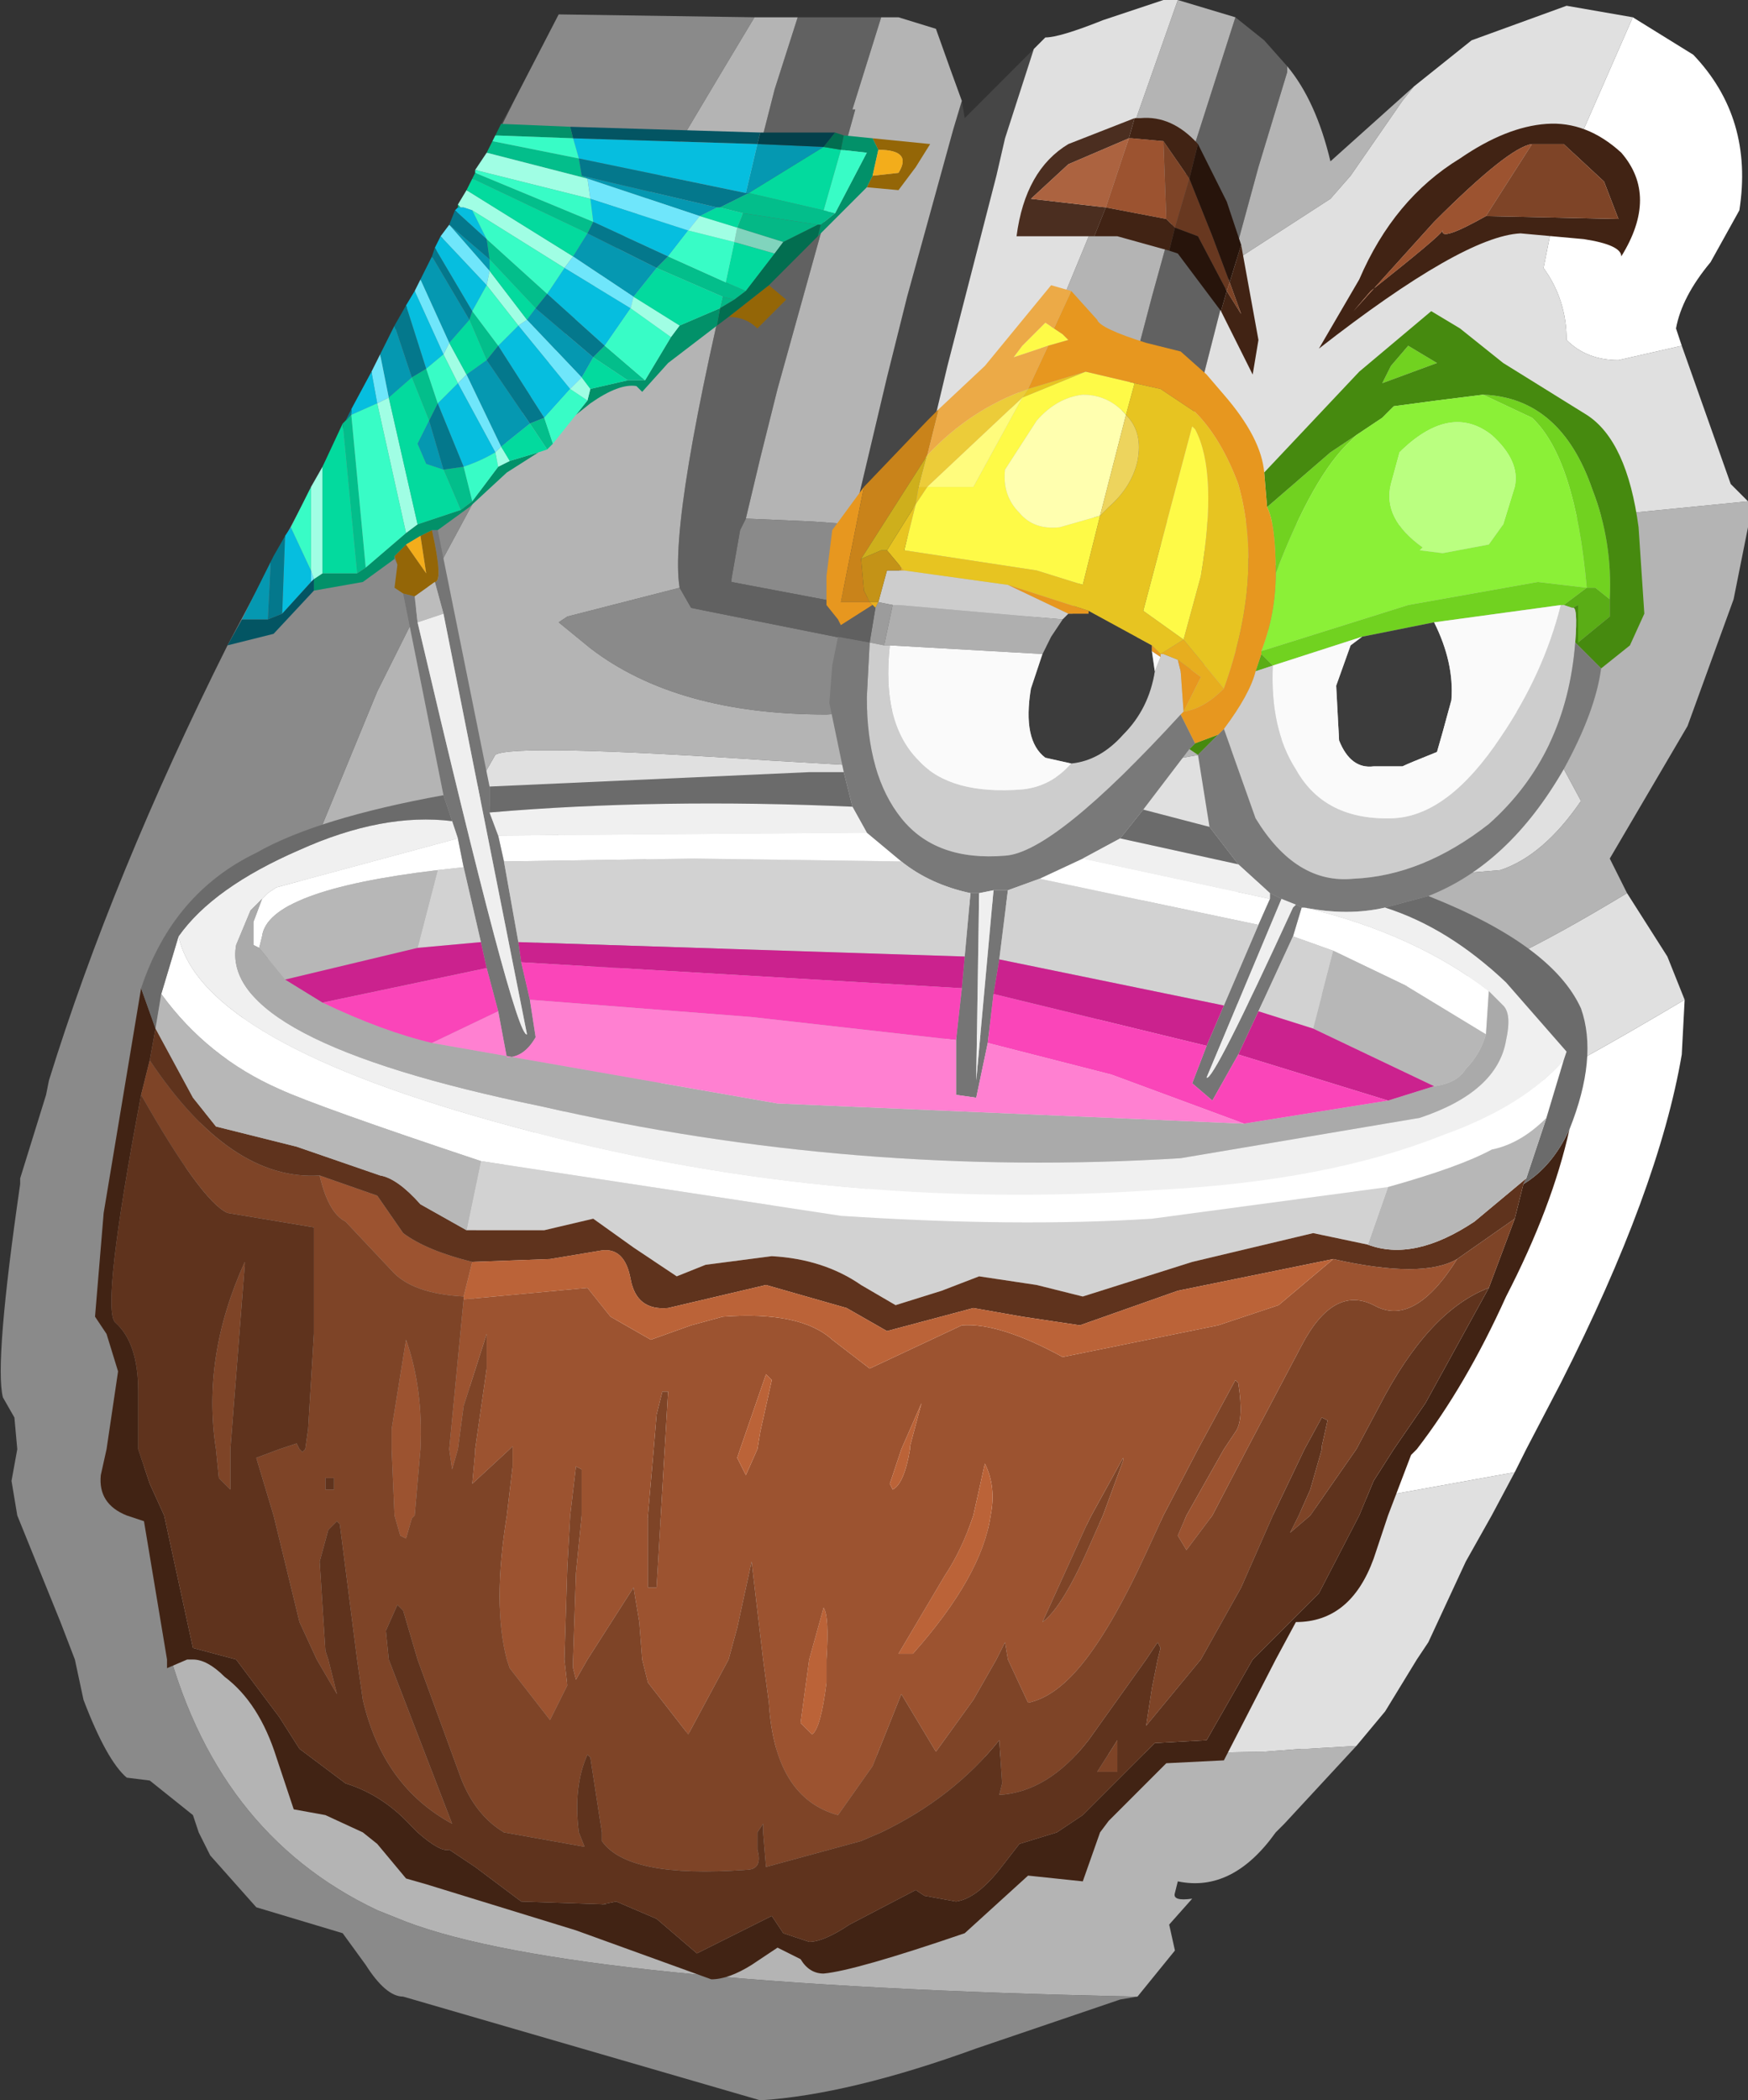 <?xml version="1.0" encoding="UTF-8" standalone="no"?>
<svg xmlns:ffdec="https://www.free-decompiler.com/flash" xmlns:xlink="http://www.w3.org/1999/xlink" ffdec:objectType="shape" height="36.45px" width="30.35px" xmlns="http://www.w3.org/2000/svg">
  <rect width="100%" height="100%" fill="#333333" stroke="none"/>
  <g transform="matrix(1.0, 0.0, 0.0, 1.0, 28.25, 107.75)">
    <path d="M-19.65 -105.35 L-19.55 -105.6 -19.3 -106.05 -19.65 -105.35 M-11.55 -106.0 L-11.5 -105.7 -10.3 -106.9 -10.8 -105.35 -10.95 -104.7 -11.8 -101.4 -12.3 -99.3 -12.35 -99.15 -12.55 -98.15 -12.6 -98.05 -12.75 -97.25 -13.6 -97.5 -13.65 -97.5 -13.55 -98.0 -13.45 -98.65 -13.3 -99.3 -12.85 -101.2 -12.5 -102.6 -11.7 -105.5 -11.55 -106.0" fill="#464646" fill-rule="evenodd" stroke="none"/>
    <path d="M-6.85 -103.2 L-8.0 -98.7 -8.1 -98.3 -8.55 -96.55 -8.55 -96.5 -13.25 -96.6 -16.25 -97.2 -16.45 -97.55 Q-16.65 -98.75 -15.4 -103.85 L-14.8 -106.2 -14.4 -107.45 -12.95 -107.45 -13.45 -105.85 -13.4 -105.85 -14.75 -101.0 -15.05 -99.8 -15.3 -98.75 -15.4 -98.55 -15.55 -97.7 -15.55 -97.65 -13.7 -97.3 -13.65 -97.5 -13.6 -97.5 -12.75 -97.25 -12.75 -97.2 -9.65 -97.0 -9.35 -98.35 -9.25 -98.8 -8.25 -102.6 -7.6 -104.95 -6.8 -107.45 -6.3 -107.05 -5.9 -106.6 -5.9 -106.5 -6.4 -104.85 -6.85 -103.2" fill="#616161" fill-rule="evenodd" stroke="none"/>
    <path d="M-8.5 -73.1 L-8.8 -73.05 -11.3 -72.2 Q-13.5 -71.4 -15.05 -71.3 L-21.25 -73.1 Q-21.55 -73.1 -21.9 -73.65 L-22.3 -74.2 -23.8 -74.65 -24.6 -75.55 -24.8 -75.95 -24.9 -76.25 -25.65 -76.85 -26.05 -76.9 Q-26.4 -77.2 -26.8 -78.25 L-26.95 -78.95 -27.2 -79.6 -27.95 -81.45 -28.05 -82.05 -27.95 -82.6 -28.0 -83.15 -28.2 -83.5 Q-28.35 -84.1 -27.9 -87.2 L-27.9 -87.3 -27.45 -88.75 -27.4 -89.0 Q-26.3 -92.55 -24.3 -96.55 L-21.85 -101.15 -19.65 -105.35 -19.3 -106.05 -18.55 -107.5 -15.15 -107.45 -15.75 -106.45 -18.7 -101.5 -21.1 -97.05 -21.05 -97.05 -21.7 -95.75 -24.85 -88.1 Q-25.8 -85.1 -25.8 -82.95 L-25.7 -81.45 -25.4 -79.4 Q-24.55 -75.95 -21.7 -74.6 L-21.2 -74.4 Q-18.3 -73.3 -8.5 -73.1 M-13.45 -98.65 L-13.55 -98.0 -13.65 -97.5 -13.7 -97.3 -15.55 -97.65 -15.55 -97.7 -15.4 -98.55 -15.3 -98.75 -14.15 -98.7 -13.45 -98.65 M-8.1 -98.3 L-6.75 -98.1 Q-5.75 -97.9 -5.45 -97.6 -6.45 -96.1 -9.85 -95.6 L-13.9 -95.35 Q-16.5 -95.35 -18.0 -96.5 L-18.55 -96.95 -18.4 -97.05 -16.45 -97.55 -16.25 -97.2 -13.25 -96.6 -8.55 -96.5 -8.55 -96.55 -8.1 -98.3 M-15.4 -92.15 L-15.4 -91.85 -15.75 -91.2 -17.55 -90.95 Q-18.4 -90.95 -18.9 -91.35 L-18.9 -91.25 Q-19.15 -92.0 -18.25 -92.25 L-15.55 -92.45 -15.4 -92.15" fill="#8a8a8a" fill-rule="evenodd" stroke="none"/>
    <path d="M-3.7 -106.25 L-3.9 -106.0 -4.8 -104.7 -5.15 -104.3 -6.85 -103.2 -6.4 -104.85 -5.9 -106.5 -5.9 -106.6 Q-5.4 -106.0 -5.15 -104.95 L-3.7 -106.25 M-8.0 -98.7 L-2.45 -98.6 2.1 -99.05 2.1 -98.6 1.85 -97.35 1.05 -95.15 -0.3 -92.85 0.0 -92.25 Q-2.4 -90.8 -3.25 -90.7 -16.65 -89.35 -18.35 -88.5 -19.4 -88.0 -19.8 -86.95 L-20.0 -86.35 -20.15 -82.25 -20.1 -81.45 Q-19.8 -79.25 -17.9 -78.25 L-17.6 -78.1 Q-15.6 -77.25 -11.5 -77.25 L-6.3 -77.35 -5.65 -77.4 -5.55 -77.4 -4.7 -77.45 -5.95 -76.1 -6.1 -75.95 Q-6.85 -74.9 -7.8 -75.1 L-7.85 -74.9 Q-7.9 -74.75 -7.55 -74.8 L-7.95 -74.35 -7.85 -73.9 -8.5 -73.1 Q-18.3 -73.3 -21.2 -74.4 L-21.7 -74.6 Q-24.55 -75.95 -25.4 -79.4 L-25.7 -81.45 -25.8 -82.95 Q-25.8 -85.1 -24.85 -88.1 L-21.7 -95.75 -21.05 -97.05 -21.1 -97.05 -18.7 -101.5 -15.75 -106.45 -15.15 -107.45 -14.4 -107.45 -14.8 -106.2 -15.4 -103.85 Q-16.65 -98.75 -16.45 -97.55 L-18.4 -97.05 -18.55 -96.95 -18.0 -96.5 Q-16.5 -95.35 -13.9 -95.35 L-9.85 -95.6 Q-6.45 -96.1 -5.45 -97.6 -5.75 -97.9 -6.75 -98.1 L-8.1 -98.3 -8.0 -98.7 M-12.95 -107.45 L-12.65 -107.45 -12.0 -107.25 -11.75 -106.55 -11.55 -106.0 -11.7 -105.5 -12.5 -102.6 -12.85 -101.2 -13.3 -99.3 -13.45 -98.65 -14.15 -98.7 -15.3 -98.75 -15.05 -99.8 -14.75 -101.0 -13.4 -105.85 -13.45 -105.85 -12.95 -107.45 M-7.8 -107.75 L-6.8 -107.45 -7.6 -104.95 -8.25 -102.6 -9.25 -98.8 -9.35 -98.35 -9.65 -97.0 -12.75 -97.2 -12.75 -97.25 -12.6 -98.05 -12.55 -98.15 -12.35 -99.15 -12.3 -99.3 -12.25 -99.3 -11.35 -99.35 -10.05 -101.95 -8.85 -104.85 -8.75 -105.05 -7.8 -107.75 M-1.9 -95.4 L-2.55 -95.5 -3.9 -95.4 -6.3 -94.85 -9.7 -94.25 -14.85 -94.55 Q-19.35 -94.85 -19.65 -94.65 L-20.05 -93.95 Q-19.25 -93.35 -16.9 -92.8 -13.7 -92.0 -9.95 -92.0 L-2.2 -92.65 Q-1.45 -92.9 -0.8 -93.85 L-1.5 -95.15 -1.9 -95.4 M-15.4 -92.15 L-15.55 -92.45 -18.25 -92.25 Q-19.15 -92.0 -18.9 -91.25 L-18.9 -91.35 Q-18.4 -90.95 -17.55 -90.95 L-15.75 -91.2 -15.4 -91.85 -15.4 -92.15" fill="#b4b4b4" fill-rule="evenodd" stroke="none"/>
    <path d="M0.95 -101.75 L1.8 -99.35 2.1 -99.05 -2.45 -98.6 -8.0 -98.7 -6.85 -103.2 -5.15 -104.3 -4.8 -104.7 -3.9 -106.0 -3.7 -106.25 -2.7 -107.05 -1.05 -107.65 0.1 -107.45 -1.15 -104.6 -1.45 -103.1 Q-1.05 -102.55 -1.05 -101.85 -0.7 -101.5 -0.15 -101.5 L0.95 -101.75 M0.0 -92.25 L0.7 -91.15 1.0 -90.4 Q-2.95 -88.05 -4.2 -87.85 L-14.1 -87.05 -14.2 -87.0 -15.9 -86.55 -16.25 -86.4 Q-17.8 -85.5 -17.8 -83.4 -17.8 -81.85 -17.1 -81.45 L-16.9 -81.35 -12.9 -81.1 -6.1 -81.45 -1.95 -82.2 -2.35 -81.45 -2.8 -80.65 -3.45 -79.25 -3.65 -78.95 -4.2 -78.05 -4.7 -77.45 -5.55 -77.4 -5.65 -77.4 -6.3 -77.35 -11.5 -77.25 Q-15.6 -77.25 -17.6 -78.1 L-17.9 -78.25 Q-19.8 -79.25 -20.1 -81.45 L-20.15 -82.25 -20.0 -86.35 -19.8 -86.95 Q-19.4 -88.0 -18.35 -88.5 -16.65 -89.35 -3.25 -90.7 -2.4 -90.8 0.0 -92.25 M-10.3 -106.9 L-10.1 -107.1 Q-9.85 -107.1 -9.1 -107.4 L-8.05 -107.75 -7.8 -107.75 -8.75 -105.05 -8.85 -104.85 -10.05 -101.95 -11.35 -99.35 -12.25 -99.3 -12.3 -99.3 -11.8 -101.4 -10.95 -104.7 -10.8 -105.35 -10.3 -106.9 M-1.9 -95.4 L-1.5 -95.15 -0.8 -93.85 Q-1.45 -92.9 -2.2 -92.65 L-9.95 -92.0 Q-13.7 -92.0 -16.9 -92.8 -19.25 -93.35 -20.05 -93.95 L-19.65 -94.65 Q-19.35 -94.85 -14.85 -94.55 L-9.7 -94.25 -6.3 -94.85 -3.9 -95.4 -2.55 -95.5 -1.9 -95.4" fill="#e0e0e0" fill-rule="evenodd" stroke="none"/>
    <path d="M0.95 -101.75 L-0.15 -101.5 Q-0.7 -101.5 -1.05 -101.85 -1.05 -102.55 -1.45 -103.1 L-1.15 -104.6 0.1 -107.45 1.15 -106.8 Q2.2 -105.7 1.95 -104.1 L1.45 -103.2 Q0.95 -102.6 0.85 -102.05 L0.95 -101.75 M1.0 -90.4 L0.95 -89.45 Q0.55 -87.1 -1.15 -83.75 L-1.75 -82.6 -1.95 -82.2 -6.1 -81.45 -12.9 -81.1 -16.9 -81.35 -17.1 -81.45 Q-17.8 -81.85 -17.8 -83.4 -17.8 -85.5 -16.25 -86.4 L-15.9 -86.55 -14.2 -87.0 -14.1 -87.05 -4.2 -87.85 Q-2.95 -88.05 1.0 -90.4" fill="#ffffff" fill-rule="evenodd" stroke="none"/>
    <path d="M-5.8 -91.5 L-5.65 -92.0 -5.6 -92.0 Q-3.7 -91.55 -2.4 -90.55 L-2.45 -89.8 -3.85 -90.65 -5.1 -91.25 -5.8 -91.5 M-6.2 -92.15 L-6.4 -91.7 -10.2 -92.5 -9.45 -92.85 -6.2 -92.15 M-23.7 -92.15 L-23.6 -92.25 -23.45 -92.35 -20.3 -93.2 -20.2 -92.7 -20.65 -92.65 Q-23.6 -92.3 -23.7 -91.5 L-23.75 -91.3 -23.85 -91.35 -23.85 -91.75 -23.7 -92.15 M-25.15 -91.5 Q-24.75 -89.65 -19.35 -88.2 -13.9 -86.7 -8.15 -87.1 -5.2 -87.25 -3.2 -88.05 -1.8 -88.55 -1.1 -89.35 L-1.4 -88.35 Q-1.85 -87.9 -2.35 -87.8 -2.9 -87.5 -4.15 -87.15 L-8.25 -86.6 Q-10.6 -86.45 -13.65 -86.65 L-19.9 -87.6 Q-22.75 -88.55 -23.4 -88.85 -24.65 -89.4 -25.45 -90.5 L-25.15 -91.5 M-13.2 -93.3 L-12.6 -92.8 -16.2 -92.85 -19.5 -92.8 -19.6 -93.25 -13.2 -93.3" fill="#ffffff" fill-rule="evenodd" stroke="none"/>
    <path d="M-1.0 -88.15 Q-1.3 -86.8 -2.1 -85.25 -2.8 -83.7 -3.65 -82.6 L-3.75 -82.5 -4.15 -81.45 -4.4 -80.7 Q-4.8 -79.6 -5.75 -79.6 L-6.1 -78.95 -7.0 -77.2 -8.0 -77.15 -9.0 -76.15 -9.15 -75.95 -9.45 -75.1 -10.4 -75.2 -11.5 -74.2 Q-13.4 -73.55 -13.95 -73.5 -14.2 -73.5 -14.35 -73.75 L-14.75 -73.95 -15.2 -73.65 Q-15.6 -73.4 -15.9 -73.4 L-18.25 -74.25 -20.85 -75.05 -21.2 -75.15 -21.7 -75.75 -21.95 -75.95 -22.6 -76.25 -23.15 -76.35 -23.45 -77.25 Q-23.75 -78.2 -24.35 -78.65 -24.65 -78.95 -24.9 -78.95 L-25.0 -78.95 -25.35 -78.8 -25.35 -78.95 -25.75 -81.35 -26.05 -81.45 Q-26.55 -81.65 -26.5 -82.15 L-26.4 -82.6 -26.2 -83.95 -26.4 -84.6 -26.6 -84.9 -26.45 -86.7 -25.8 -90.6 -25.55 -89.9 -25.65 -89.35 -25.8 -88.75 Q-26.5 -85.05 -26.25 -84.8 -25.85 -84.45 -25.85 -83.6 L-25.85 -82.6 -25.65 -82.0 -25.4 -81.45 -24.9 -79.15 -24.15 -78.95 -23.4 -77.95 -23.05 -77.4 -22.25 -76.8 Q-21.6 -76.6 -21.1 -76.05 L-21.0 -75.95 Q-20.6 -75.6 -20.45 -75.65 L-20.0 -75.35 -19.2 -74.75 -17.7 -74.7 -17.8 -74.7 -17.55 -74.75 -16.85 -74.45 -16.15 -73.85 -14.85 -74.5 -14.65 -74.2 -14.2 -74.05 Q-13.95 -74.05 -13.5 -74.35 L-12.35 -74.95 -12.2 -74.85 -11.65 -74.75 Q-11.3 -74.8 -10.9 -75.3 L-10.55 -75.75 -9.9 -75.95 -9.45 -76.25 -8.2 -77.5 -7.3 -77.55 -6.5 -78.95 -5.35 -80.1 -4.65 -81.45 -4.4 -82.05 -4.05 -82.6 -3.5 -83.4 -2.4 -85.4 -1.95 -86.6 -1.8 -87.2 Q-1.3 -87.5 -1.0 -88.15 M-2.45 -104.0 L-0.15 -103.95 -0.4 -104.6 -1.1 -105.25 -1.65 -105.25 Q-2.05 -105.2 -3.35 -103.9 L-4.75 -102.35 -4.45 -102.7 Q-3.25 -103.65 -3.2 -103.75 -3.25 -103.55 -2.45 -104.0 M-8.65 -105.35 L-8.55 -105.7 -8.45 -105.7 Q-7.9 -105.75 -7.45 -105.25 L-7.6 -104.65 -8.05 -105.3 -8.6 -105.35 -8.65 -105.35 M-9.25 -103.65 L-9.05 -104.15 -8.0 -103.95 -7.85 -103.8 -7.95 -103.4 -8.85 -103.65 -9.25 -103.65 M-6.95 -102.7 L-6.7 -102.3 -6.9 -102.85 -6.7 -103.5 -6.4 -101.85 -6.5 -101.25 -7.0 -102.25 -7.05 -102.35 -6.95 -102.7 M-0.1 -103.3 Q-0.1 -103.5 -0.75 -103.6 L-1.85 -103.7 Q-2.85 -103.65 -5.35 -101.7 L-4.65 -102.9 Q-4.05 -104.3 -2.9 -105.0 -2.1 -105.55 -1.4 -105.6 -0.7 -105.65 -0.1 -105.1 0.55 -104.35 -0.1 -103.3" fill="#412314" fill-rule="evenodd" stroke="none"/>
    <path d="M-2.45 -104.0 Q-3.25 -103.55 -3.2 -103.75 -3.25 -103.65 -4.45 -102.7 L-4.75 -102.35 -3.35 -103.9 Q-2.05 -105.2 -1.65 -105.25 L-2.45 -104.0 M-8.65 -105.35 L-8.6 -105.35 -8.05 -105.3 -8.0 -103.95 -9.05 -104.15 -8.65 -105.35 M-5.1 -85.9 Q-3.55 -85.55 -2.95 -85.9 -3.7 -84.7 -4.4 -85.1 -5.1 -85.45 -5.65 -84.4 L-6.6 -82.6 -7.2 -81.45 -7.65 -80.85 -7.8 -81.1 -7.65 -81.45 -7.0 -82.6 -6.8 -82.9 Q-6.65 -83.1 -6.75 -83.75 L-6.8 -83.8 -7.45 -82.6 -8.05 -81.45 -8.35 -80.8 Q-8.9 -79.6 -9.4 -78.95 -9.9 -78.3 -10.4 -78.2 L-10.75 -78.95 -10.8 -79.25 -10.95 -78.95 -11.35 -78.25 -12.0 -77.35 -12.6 -78.35 -13.1 -77.1 -13.7 -76.25 Q-14.8 -76.55 -14.9 -78.2 L-15.0 -78.95 -15.2 -80.65 -15.45 -79.5 -15.6 -78.95 -16.3 -77.65 -17.0 -78.55 -17.1 -78.95 -17.15 -79.6 -17.25 -80.2 -18.05 -78.95 -18.25 -78.6 -18.3 -78.8 -18.3 -78.95 -18.25 -80.45 -18.15 -81.45 -18.15 -82.25 -18.25 -82.3 -18.35 -81.45 -18.4 -80.55 -18.45 -78.95 -18.4 -78.5 -18.7 -77.9 -19.4 -78.8 -19.45 -78.95 Q-19.7 -79.9 -19.45 -81.45 L-19.35 -82.3 -19.35 -82.65 -19.4 -82.6 -20.05 -82.0 -20.0 -82.55 -20.0 -82.6 -19.8 -84.0 -19.8 -84.6 -20.2 -83.35 -20.3 -82.6 -20.4 -82.25 -20.45 -82.6 -20.2 -85.2 -18.05 -85.4 -17.65 -84.9 -16.95 -84.5 -16.25 -84.75 -15.7 -84.9 Q-14.35 -85.0 -13.8 -84.5 L-13.15 -84.0 -11.55 -84.75 Q-10.9 -84.8 -9.8 -84.2 L-7.1 -84.75 -6.05 -85.1 -5.1 -85.9 M-15.45 -82.45 L-15.3 -82.15 -15.1 -82.6 -15.05 -82.9 -14.85 -83.8 -14.95 -83.9 -15.4 -82.6 -15.45 -82.45 M-12.25 -83.4 L-12.6 -82.6 -12.8 -82.0 -12.75 -81.9 Q-12.55 -82.0 -12.45 -82.6 L-12.45 -82.65 -12.25 -83.4 M-11.15 -82.35 L-11.35 -81.45 Q-11.55 -80.85 -11.85 -80.4 L-12.65 -79.05 -12.4 -79.05 Q-11.2 -80.4 -11.05 -81.45 -10.95 -81.95 -11.15 -82.35 M-16.65 -83.6 L-16.75 -83.6 -16.85 -83.2 -16.9 -82.6 -17.0 -81.45 -17.0 -80.2 -16.85 -80.2 -16.65 -83.6 M-20.2 -85.25 Q-21.1 -85.3 -21.45 -85.7 L-22.25 -86.55 Q-22.55 -86.7 -22.7 -87.35 L-21.7 -87.0 -21.25 -86.35 Q-20.85 -86.05 -20.05 -85.85 L-20.2 -85.25 M-14.35 -77.85 L-14.15 -77.65 Q-14.0 -77.75 -13.9 -78.55 L-13.9 -78.95 Q-13.85 -79.7 -13.95 -79.85 L-14.2 -78.95 -14.35 -77.85 M-10.15 -79.6 Q-9.8 -79.85 -9.3 -81.0 L-9.1 -81.45 -8.75 -82.4 -8.75 -82.45 -9.3 -81.45 -9.4 -81.25 -10.15 -79.6 M-21.3 -81.1 L-21.4 -81.45 -21.45 -82.6 -21.45 -82.95 -21.2 -84.5 Q-20.9 -83.65 -20.95 -82.6 L-21.05 -81.45 -21.1 -81.4 -21.2 -81.05 -21.3 -81.1" fill="#9c5330" fill-rule="evenodd" stroke="none"/>
    <path d="M-1.65 -105.25 L-1.1 -105.25 -0.4 -104.6 -0.15 -103.95 -2.45 -104.0 -1.65 -105.25 M-8.05 -105.3 L-7.6 -104.65 -7.85 -103.8 -8.0 -103.95 -8.05 -105.3 M-6.9 -102.85 L-6.7 -102.3 -6.95 -102.7 -6.9 -102.85 M-1.95 -86.6 L-2.4 -85.4 Q-3.45 -85.0 -4.3 -83.35 L-4.7 -82.6 -5.5 -81.45 -5.85 -81.15 -5.7 -81.45 -5.5 -81.9 -5.3 -82.6 -5.3 -82.65 -5.2 -83.1 -5.3 -83.15 -5.6 -82.6 -6.15 -81.45 -6.7 -80.2 -7.4 -78.95 -8.35 -77.8 -8.25 -78.45 -8.15 -78.95 -8.1 -79.15 -8.15 -79.25 -8.35 -78.95 -9.35 -77.55 Q-10.05 -76.65 -10.9 -76.6 L-10.85 -76.8 -10.9 -77.55 Q-11.7 -76.55 -12.95 -75.95 L-13.3 -75.8 -14.95 -75.35 -15.0 -75.95 -15.0 -76.1 -15.1 -75.95 -15.1 -75.65 Q-15.0 -75.3 -15.3 -75.3 -17.35 -75.15 -17.8 -75.8 L-17.8 -75.95 -18.0 -77.25 -18.05 -77.3 Q-18.3 -76.75 -18.2 -75.95 L-18.1 -75.7 -19.5 -75.95 Q-20.0 -76.25 -20.25 -76.9 L-21.0 -78.95 -21.25 -79.8 -21.35 -79.9 -21.55 -79.45 -21.5 -78.95 -20.4 -76.1 Q-21.6 -76.75 -21.95 -78.25 L-22.05 -78.95 -22.35 -81.3 -22.4 -81.35 -22.55 -81.2 -22.7 -80.65 -22.6 -79.1 -22.55 -78.95 -22.4 -78.35 -22.75 -78.95 -23.05 -79.6 -23.5 -81.45 -23.8 -82.45 -23.4 -82.6 -23.1 -82.7 -23.05 -82.6 -23.0 -82.55 -22.95 -82.6 -22.9 -82.95 -22.8 -84.6 -22.8 -86.45 -24.3 -86.7 Q-24.75 -86.9 -25.8 -88.75 L-25.65 -89.35 Q-24.25 -87.25 -22.7 -87.35 -22.55 -86.7 -22.25 -86.55 L-21.45 -85.7 Q-21.1 -85.3 -20.2 -85.25 L-20.2 -85.2 -20.45 -82.6 -20.4 -82.25 -20.3 -82.6 -20.2 -83.35 -19.8 -84.6 -19.8 -84.0 -20.0 -82.6 -20.0 -82.55 -20.05 -82.0 -19.4 -82.6 -19.35 -82.65 -19.35 -82.3 -19.45 -81.45 Q-19.7 -79.9 -19.45 -78.95 L-19.4 -78.8 -18.7 -77.9 -18.4 -78.5 -18.45 -78.95 -18.4 -80.55 -18.35 -81.45 -18.25 -82.3 -18.15 -82.25 -18.15 -81.45 -18.25 -80.45 -18.3 -78.95 -18.3 -78.8 -18.25 -78.6 -18.05 -78.95 -17.25 -80.2 -17.15 -79.6 -17.1 -78.95 -17.0 -78.55 -16.3 -77.65 -15.6 -78.95 -15.45 -79.5 -15.2 -80.65 -15.0 -78.95 -14.9 -78.2 Q-14.8 -76.55 -13.7 -76.25 L-13.1 -77.1 -12.6 -78.35 -12.0 -77.35 -11.35 -78.25 -10.95 -78.95 -10.8 -79.25 -10.75 -78.95 -10.4 -78.2 Q-9.9 -78.3 -9.4 -78.95 -8.9 -79.6 -8.35 -80.8 L-8.05 -81.45 -7.45 -82.6 -6.8 -83.8 -6.75 -83.75 Q-6.65 -83.1 -6.8 -82.9 L-7.0 -82.6 -7.65 -81.45 -7.8 -81.1 -7.65 -80.85 -7.2 -81.45 -6.6 -82.6 -5.65 -84.4 Q-5.1 -85.45 -4.4 -85.1 -3.7 -84.7 -2.95 -85.9 L-1.95 -86.6 M-16.65 -83.6 L-16.85 -80.2 -17.0 -80.2 -17.0 -81.45 -16.9 -82.6 -16.85 -83.2 -16.75 -83.6 -16.65 -83.6 M-10.15 -79.6 L-9.4 -81.25 -9.3 -81.45 -8.75 -82.45 -8.75 -82.4 -9.1 -81.45 -9.3 -81.0 Q-9.8 -79.85 -10.15 -79.6 M-8.85 -77.55 L-8.85 -77.0 -9.2 -77.0 -8.85 -77.55 M-24.45 -82.1 L-24.5 -82.6 Q-24.75 -84.2 -24.0 -85.85 L-24.0 -85.8 -24.25 -82.6 -24.25 -81.9 -24.45 -82.1 M-21.3 -81.1 L-21.2 -81.05 -21.1 -81.4 -21.05 -81.45 -20.95 -82.6 Q-20.9 -83.65 -21.2 -84.5 L-21.45 -82.95 -21.45 -82.6 -21.4 -81.45 -21.3 -81.1 M-22.6 -82.1 L-22.6 -81.9 -22.45 -81.9 -22.45 -82.1 -22.6 -82.1" fill="#7e4427" fill-rule="evenodd" stroke="none"/>
    <path d="M-0.3 -97.35 L-0.3 -97.05 -0.85 -96.6 -0.85 -97.25 -0.95 -97.2 -1.1 -97.25 -0.7 -97.55 -0.55 -97.55 -0.3 -97.35 M-6.15 -96.2 L-6.45 -96.1 -6.35 -96.4 -6.15 -96.2" fill="#5aad16" fill-rule="evenodd" stroke="none"/>
    <path d="M-6.25 -98.95 L-5.15 -99.9 -4.7 -100.2 -4.8 -100.1 Q-5.45 -99.5 -6.1 -97.8 -6.1 -98.65 -6.25 -98.95 M-2.5 -100.9 Q-1.15 -100.85 -0.6 -99.25 -0.25 -98.35 -0.3 -97.35 L-0.55 -97.55 -0.7 -97.55 Q-0.9 -99.8 -1.65 -100.5 L-2.5 -100.9 M-3.8 -101.75 L-3.3 -101.45 -4.25 -101.1 -4.1 -101.4 -3.8 -101.75 M-1.1 -97.25 L-1.15 -97.25 -3.35 -96.95 -4.6 -96.7 -6.15 -96.2 -6.35 -96.4 -6.35 -96.45 -3.8 -97.25 -1.55 -97.65 -0.7 -97.55 -1.1 -97.25" fill="#71d220" fill-rule="evenodd" stroke="none"/>
    <path d="M-6.3 -99.55 L-4.65 -101.3 -3.4 -102.35 -2.9 -102.05 -2.15 -101.45 -0.7 -100.55 Q0.0 -100.1 0.2 -98.6 L0.3 -97.1 0.05 -96.55 -0.45 -96.15 -0.9 -96.6 Q-0.85 -97.25 -0.95 -97.2 L-0.85 -97.25 -0.85 -96.6 -0.3 -97.05 -0.3 -97.35 Q-0.25 -98.35 -0.6 -99.25 -1.15 -100.85 -2.5 -100.9 L-3.3 -100.8 -4.05 -100.7 -4.15 -100.6 -4.25 -100.5 -4.7 -100.2 -5.15 -99.9 -6.25 -98.95 -6.3 -99.55 M-3.8 -101.75 L-4.1 -101.4 -4.25 -101.1 -3.3 -101.45 -3.8 -101.75 M-7.5 -94.85 L-7.1 -95.0 -7.45 -94.65 -7.6 -94.75 -7.5 -94.85" fill="#468a0f" fill-rule="evenodd" stroke="none"/>
    <path d="M-4.7 -100.2 L-4.25 -100.5 -4.15 -100.6 -4.05 -100.7 -3.3 -100.8 -2.5 -100.9 -1.65 -100.5 Q-0.9 -99.8 -0.7 -97.55 L-1.55 -97.65 -3.8 -97.25 -6.35 -96.45 Q-6.1 -97.1 -6.1 -97.8 -5.45 -99.5 -4.8 -100.1 L-4.7 -100.2 M-3.9 -99.95 L-3.95 -99.9 -4.1 -99.35 Q-4.25 -98.75 -3.55 -98.25 L-3.6 -98.2 -3.2 -98.15 -2.4 -98.3 -2.15 -98.65 -1.95 -99.3 Q-1.85 -99.75 -2.35 -100.2 -3.05 -100.75 -3.9 -99.95" fill="#8bf037" fill-rule="evenodd" stroke="none"/>
    <path d="M-3.9 -99.95 Q-3.05 -100.75 -2.35 -100.2 -1.85 -99.75 -1.95 -99.3 L-2.15 -98.65 -2.4 -98.3 -3.2 -98.15 -3.6 -98.2 -3.55 -98.25 Q-4.25 -98.75 -4.1 -99.35 L-3.95 -99.9 -3.9 -99.95" fill="#baff80" fill-rule="evenodd" stroke="none"/>
    <path d="M-0.95 -97.2 Q-0.85 -97.25 -0.9 -96.6 -1.05 -94.65 -2.4 -93.45 -3.55 -92.55 -4.75 -92.5 -5.75 -92.4 -6.45 -93.55 L-7.0 -95.1 Q-6.55 -95.7 -6.45 -96.1 L-6.15 -96.2 Q-6.2 -95.1 -5.75 -94.4 -5.25 -93.5 -4.05 -93.55 -3.1 -93.6 -2.2 -94.95 -1.45 -96.05 -1.15 -97.25 L-1.1 -97.25 -0.95 -97.2 M-12.55 -97.85 L-10.75 -97.6 -9.7 -97.1 -9.8 -97.0 -12.65 -97.25 -12.75 -97.25 -13.0 -97.3 -12.85 -97.85 -12.6 -97.85 -12.55 -97.85 M-12.9 -96.55 L-12.8 -96.55 Q-12.95 -95.2 -12.3 -94.55 -11.75 -93.95 -10.5 -94.05 -10.0 -94.1 -9.65 -94.5 -9.15 -94.55 -8.75 -95.0 -8.3 -95.45 -8.2 -96.1 L-8.1 -96.35 -8.1 -96.4 -8.05 -96.4 -7.8 -96.3 -7.75 -96.1 -7.7 -95.4 -7.75 -95.35 Q-9.95 -92.95 -10.8 -92.9 -12.0 -92.8 -12.6 -93.55 -13.2 -94.3 -13.2 -95.65 L-13.15 -96.6 -12.9 -96.55" fill="#cdcdcd" fill-rule="evenodd" stroke="none"/>
    <path d="M-9.35 -97.15 L-8.25 -96.55 -8.25 -96.45 -8.2 -96.1 Q-8.3 -95.45 -8.75 -95.0 -9.15 -94.55 -9.65 -94.5 L-10.1 -94.6 Q-10.5 -94.9 -10.35 -95.8 L-10.15 -96.4 -10.0 -96.7 -9.8 -97.0 -9.7 -97.1 -9.35 -97.1 -9.35 -97.15 M-4.6 -96.7 L-3.35 -96.95 Q-3.0 -96.25 -3.05 -95.6 L-3.2 -95.05 -3.3 -94.7 Q-3.8 -94.5 -3.9 -94.45 L-4.4 -94.45 Q-4.8 -94.4 -5.0 -94.9 L-5.05 -95.85 -4.8 -96.55 -4.6 -96.7" fill="#3c3c3c" fill-rule="evenodd" stroke="none"/>
    <path d="M-1.15 -97.25 Q-1.45 -96.05 -2.2 -94.95 -3.1 -93.6 -4.05 -93.55 -5.25 -93.5 -5.75 -94.4 -6.2 -95.1 -6.15 -96.2 L-4.6 -96.7 -4.8 -96.55 -5.05 -95.85 -5.0 -94.9 Q-4.8 -94.4 -4.4 -94.45 L-3.9 -94.45 Q-3.8 -94.5 -3.3 -94.7 L-3.2 -95.05 -3.05 -95.6 Q-3.0 -96.25 -3.35 -96.95 L-1.15 -97.25 M-12.8 -96.55 L-10.15 -96.4 -10.35 -95.8 Q-10.5 -94.9 -10.1 -94.6 L-9.65 -94.5 Q-10.0 -94.1 -10.5 -94.05 -11.75 -93.95 -12.3 -94.55 -12.95 -95.2 -12.8 -96.55 M-8.2 -96.1 L-8.25 -96.45 -8.1 -96.35 -8.2 -96.1" fill="#fafafa" fill-rule="evenodd" stroke="none"/>
    <path d="M-0.45 -96.15 Q-0.55 -95.4 -1.1 -94.4 -2.05 -92.75 -3.45 -92.2 L-4.2 -92.0 Q-4.85 -91.85 -5.6 -92.0 L-5.65 -92.0 -5.75 -92.05 -6.0 -92.15 -6.2 -92.25 -6.75 -92.75 -7.25 -93.4 -7.45 -94.65 -7.1 -95.0 -7.0 -95.1 -6.45 -93.55 Q-5.75 -92.4 -4.75 -92.5 -3.55 -92.55 -2.4 -93.45 -1.05 -94.65 -0.9 -96.6 L-0.45 -96.15 M-13.6 -94.35 L-13.85 -95.55 -13.8 -96.2 -13.7 -96.7 -13.15 -96.6 -13.2 -95.65 Q-13.2 -94.3 -12.6 -93.55 -12.0 -92.8 -10.8 -92.9 -9.95 -92.95 -7.75 -95.35 L-7.5 -94.85 -7.6 -94.75 -8.4 -93.7 -8.8 -93.2 -9.45 -92.85 -10.2 -92.5 -10.75 -92.3 -11.0 -92.3 -11.25 -92.25 -11.4 -92.25 Q-12.1 -92.4 -12.6 -92.8 L-13.2 -93.3 -13.45 -93.75 -13.6 -94.35" fill="#797979" fill-rule="evenodd" stroke="none"/>
    <path d="M-20.55 -93.95 L-21.25 -97.45 -21.05 -97.4 -21.0 -96.95 Q-19.3 -89.7 -19.1 -89.8 L-20.55 -97.1 -20.7 -97.65 Q-20.55 -97.65 -20.75 -98.55 L-20.65 -98.55 -19.75 -94.1 -19.75 -93.65 -19.6 -93.25 -19.5 -92.8 -19.25 -91.4 -19.2 -91.05 -19.05 -90.4 -18.95 -89.75 Q-19.15 -89.4 -19.45 -89.4 L-19.6 -90.2 -19.8 -90.95 -19.9 -91.4 -20.2 -92.7 -20.3 -93.2 -20.4 -93.5 -20.55 -93.95 M-21.35 -97.95 L-21.4 -98.05 -21.4 -98.1 -21.35 -97.95 M-5.65 -92.0 L-5.8 -91.5 -6.4 -90.2 -6.75 -89.45 -7.2 -88.65 -7.55 -88.95 -7.3 -89.6 -7.0 -90.3 -6.4 -91.7 -6.2 -92.15 -6.2 -92.25 -6.0 -92.15 -7.3 -89.05 Q-7.2 -88.95 -5.8 -92.0 L-5.75 -92.05 -5.65 -92.0 M-11.4 -92.25 L-11.25 -92.25 -11.3 -89.0 -11.0 -92.3 -10.75 -92.3 -10.9 -91.1 -11.0 -90.5 -11.1 -89.65 -11.3 -88.7 -11.65 -88.75 -11.65 -89.7 -11.55 -90.6 -11.5 -91.15 -11.4 -92.25" fill="#757575" fill-rule="evenodd" stroke="none"/>
    <path d="M-5.75 -92.05 L-5.8 -92.0 Q-7.2 -88.95 -7.3 -89.05 L-6.0 -92.15 -5.75 -92.05 M-11.25 -92.25 L-11.0 -92.3 -11.3 -89.0 -11.25 -92.25 M-20.55 -97.1 L-19.1 -89.8 Q-19.3 -89.7 -21.0 -96.95 L-20.55 -97.1" fill="#efefef" fill-rule="evenodd" stroke="none"/>
    <path d="M-9.45 -92.85 L-8.8 -93.2 -6.75 -92.75 -6.2 -92.25 -6.2 -92.15 -9.45 -92.85 M-2.4 -90.55 Q-3.7 -91.55 -5.6 -92.0 -4.85 -91.85 -4.2 -92.0 -3.1 -91.65 -2.1 -90.7 L-1.05 -89.5 -1.1 -89.35 Q-1.8 -88.55 -3.2 -88.05 -5.2 -87.25 -8.15 -87.1 -13.9 -86.7 -19.35 -88.2 -24.75 -89.65 -25.15 -91.5 -24.55 -92.35 -23.05 -93.0 -21.6 -93.65 -20.4 -93.5 L-20.3 -93.2 -23.45 -92.35 -23.6 -92.25 -23.7 -92.15 -23.9 -91.95 -24.15 -91.35 Q-24.45 -89.7 -18.85 -88.55 -13.4 -87.3 -7.75 -87.65 L-3.6 -88.35 Q-2.25 -88.8 -2.1 -89.7 -2.0 -90.15 -2.15 -90.3 L-2.4 -90.55 M-13.45 -93.75 L-13.2 -93.3 -19.6 -93.25 -19.75 -93.65 Q-16.8 -93.9 -13.45 -93.75" fill="#f0f0f0" fill-rule="evenodd" stroke="none"/>
    <path d="M-6.4 -91.7 L-7.0 -90.3 -10.9 -91.1 -10.75 -92.3 -10.2 -92.5 -6.4 -91.7 M-6.4 -90.2 L-5.8 -91.5 -5.1 -91.25 -5.45 -89.9 -6.4 -90.2 M-4.15 -87.15 L-4.5 -86.15 -5.45 -86.35 -7.55 -85.85 -9.45 -85.25 -10.25 -85.45 -11.25 -85.6 -11.9 -85.35 -12.7 -85.1 -13.3 -85.45 Q-13.95 -85.9 -14.85 -85.95 L-16.0 -85.8 -16.5 -85.6 -17.25 -86.1 -17.95 -86.6 -18.8 -86.4 -20.15 -86.4 -19.9 -87.6 -13.65 -86.65 Q-10.6 -86.45 -8.25 -86.6 L-4.15 -87.15 M-12.6 -92.8 Q-12.1 -92.4 -11.4 -92.25 L-11.5 -91.15 -19.25 -91.4 -19.5 -92.8 -16.2 -92.85 -12.6 -92.8 M-20.2 -92.7 L-19.9 -91.4 -21.0 -91.3 -20.65 -92.65 -20.2 -92.7" fill="#d2d2d2" fill-rule="evenodd" stroke="none"/>
    <path d="M-3.45 -92.2 Q-1.3 -91.35 -0.8 -90.25 -0.5 -89.4 -1.0 -88.15 -1.3 -87.5 -1.8 -87.2 L-1.75 -87.3 -1.4 -88.35 -1.1 -89.35 -1.05 -89.5 -2.1 -90.7 Q-3.1 -91.65 -4.2 -92.0 L-3.45 -92.2 M-25.8 -90.6 Q-25.25 -92.25 -23.8 -92.95 -22.75 -93.55 -20.55 -93.95 L-20.4 -93.5 Q-21.6 -93.65 -23.05 -93.0 -24.55 -92.35 -25.15 -91.5 L-25.45 -90.5 -25.55 -89.9 -25.8 -90.6 M-19.75 -94.1 L-14.2 -94.35 -13.6 -94.35 -13.45 -93.75 Q-16.8 -93.9 -19.75 -93.65 L-19.75 -94.1 M-8.8 -93.2 L-8.4 -93.7 -7.25 -93.4 -6.75 -92.75 -8.8 -93.2" fill="#6b6b6b" fill-rule="evenodd" stroke="none"/>
    <path d="M-4.5 -86.15 Q-3.7 -85.85 -2.65 -86.55 L-1.75 -87.3 -1.8 -87.2 -1.95 -86.6 -2.95 -85.9 Q-3.55 -85.55 -5.1 -85.9 L-7.8 -85.35 -9.5 -84.75 -10.5 -84.9 -11.35 -85.05 -12.85 -84.65 -13.55 -85.05 -14.95 -85.45 -15.8 -85.25 -16.65 -85.05 Q-17.2 -85.0 -17.3 -85.55 -17.4 -86.1 -17.8 -86.05 L-18.7 -85.9 -20.05 -85.85 Q-20.85 -86.05 -21.25 -86.35 L-21.7 -87.0 -22.7 -87.35 Q-24.25 -87.25 -25.65 -89.35 L-25.55 -89.9 -24.9 -88.7 -24.5 -88.2 -23.1 -87.85 -21.65 -87.35 Q-21.35 -87.3 -20.95 -86.85 L-20.15 -86.4 -18.8 -86.4 -17.95 -86.6 -17.25 -86.1 -16.5 -85.6 -16.0 -85.8 -14.85 -85.95 Q-13.95 -85.9 -13.3 -85.45 L-12.7 -85.1 -11.9 -85.35 -11.25 -85.6 -10.25 -85.45 -9.45 -85.25 -7.55 -85.85 -5.45 -86.35 -4.5 -86.15 M-2.4 -85.4 L-3.5 -83.4 -4.05 -82.6 -4.4 -82.05 -4.65 -81.45 -5.35 -80.1 -6.5 -78.95 -7.3 -77.55 -8.2 -77.5 -9.45 -76.25 -9.9 -75.95 -10.55 -75.75 -10.9 -75.3 Q-11.3 -74.8 -11.65 -74.75 L-12.2 -74.85 -12.35 -74.95 -13.5 -74.35 Q-13.95 -74.05 -14.2 -74.05 L-14.65 -74.2 -14.85 -74.5 -16.15 -73.85 -16.85 -74.45 -17.55 -74.75 -17.8 -74.7 -17.7 -74.7 -19.2 -74.75 -20.0 -75.35 -20.45 -75.65 Q-20.6 -75.6 -21.0 -75.95 L-21.1 -76.05 Q-21.6 -76.6 -22.25 -76.8 L-23.05 -77.4 -23.4 -77.95 -24.15 -78.95 -24.9 -79.15 -25.4 -81.45 -25.65 -82.0 -25.85 -82.6 -25.85 -83.6 Q-25.85 -84.45 -26.25 -84.8 -26.5 -85.05 -25.8 -88.75 -24.75 -86.9 -24.3 -86.7 L-22.8 -86.45 -22.8 -84.6 -22.9 -82.95 -22.95 -82.6 -23.0 -82.55 -23.05 -82.6 -23.1 -82.7 -23.4 -82.6 -23.8 -82.45 -23.5 -81.45 -23.05 -79.6 -22.75 -78.95 -22.4 -78.35 -22.55 -78.95 -22.6 -79.1 -22.7 -80.65 -22.55 -81.2 -22.4 -81.35 -22.35 -81.3 -22.05 -78.95 -21.95 -78.25 Q-21.6 -76.75 -20.4 -76.1 L-21.5 -78.95 -21.55 -79.45 -21.35 -79.9 -21.25 -79.8 -21.0 -78.95 -20.25 -76.9 Q-20.0 -76.25 -19.5 -75.95 L-18.1 -75.7 -18.2 -75.95 Q-18.3 -76.75 -18.05 -77.3 L-18.0 -77.25 -17.8 -75.95 -17.8 -75.8 Q-17.35 -75.15 -15.3 -75.3 -15.0 -75.3 -15.1 -75.65 L-15.1 -75.95 -15.0 -76.1 -15.0 -75.95 -14.95 -75.35 -13.3 -75.8 -12.95 -75.95 Q-11.7 -76.55 -10.9 -77.55 L-10.85 -76.8 -10.9 -76.6 Q-10.05 -76.65 -9.35 -77.55 L-8.35 -78.95 -8.15 -79.25 -8.1 -79.15 -8.15 -78.95 -8.25 -78.45 -8.35 -77.8 -7.4 -78.95 -6.7 -80.2 -6.15 -81.45 -5.6 -82.6 -5.3 -83.15 -5.2 -83.1 -5.3 -82.65 -5.3 -82.6 -5.5 -81.9 -5.7 -81.45 -5.85 -81.15 -5.5 -81.45 -4.7 -82.6 -4.3 -83.35 Q-3.45 -85.0 -2.4 -85.4 M-8.85 -77.55 L-9.2 -77.0 -8.85 -77.0 -8.85 -77.55 M-24.45 -82.1 L-24.25 -81.9 -24.25 -82.6 -24.0 -85.8 -24.0 -85.85 Q-24.75 -84.2 -24.5 -82.6 L-24.45 -82.1 M-22.6 -82.1 L-22.45 -82.1 -22.45 -81.9 -22.6 -81.9 -22.6 -82.1" fill="#5f331d" fill-rule="evenodd" stroke="none"/>
    <path d="M-5.1 -91.25 L-3.85 -90.65 -2.45 -89.8 Q-2.55 -89.45 -2.8 -89.2 -2.95 -88.95 -3.35 -88.9 L-5.45 -89.9 -5.1 -91.25 M-4.15 -87.15 Q-2.9 -87.5 -2.35 -87.8 -1.85 -87.9 -1.4 -88.35 L-1.75 -87.3 -2.65 -86.55 Q-3.7 -85.85 -4.5 -86.15 L-4.15 -87.15 M-19.9 -87.6 L-20.15 -86.4 -20.95 -86.85 Q-21.35 -87.3 -21.65 -87.35 L-23.1 -87.85 -24.5 -88.2 -24.9 -88.7 -25.55 -89.9 -25.45 -90.5 Q-24.65 -89.4 -23.4 -88.85 -22.75 -88.55 -19.9 -87.6 M-20.65 -92.65 L-21.0 -91.3 -23.3 -90.75 -23.75 -91.3 -23.7 -91.5 Q-23.6 -92.3 -20.65 -92.65" fill="#b7b7b7" fill-rule="evenodd" stroke="none"/>
    <path d="M-2.45 -89.8 L-2.4 -90.55 -2.15 -90.3 Q-2.0 -90.15 -2.1 -89.7 -2.25 -88.8 -3.6 -88.35 L-7.75 -87.65 Q-13.4 -87.3 -18.85 -88.55 -24.45 -89.7 -24.15 -91.35 L-23.9 -91.95 -23.7 -92.15 -23.85 -91.75 -23.85 -91.35 -23.75 -91.3 -23.3 -90.75 -22.65 -90.35 Q-21.6 -89.85 -20.75 -89.65 L-14.75 -88.6 -6.65 -88.25 -4.15 -88.65 -3.35 -88.9 Q-2.95 -88.95 -2.8 -89.2 -2.55 -89.45 -2.45 -89.8" fill="#aaaaaa" fill-rule="evenodd" stroke="none"/>
    <path d="M-7.0 -90.3 L-7.3 -89.6 -11.0 -90.5 -10.9 -91.1 -7.0 -90.3 M-6.75 -89.45 L-6.4 -90.2 -5.45 -89.9 -3.35 -88.9 -4.15 -88.65 -6.75 -89.45 M-19.2 -91.05 L-19.25 -91.4 -11.5 -91.15 -11.55 -90.6 -19.2 -91.05 M-19.9 -91.4 L-19.8 -90.95 -22.65 -90.35 -23.3 -90.75 -21.0 -91.3 -19.9 -91.4" fill="#cb228e" fill-rule="evenodd" stroke="none"/>
    <path d="M-20.05 -85.85 L-18.7 -85.9 -17.8 -86.05 Q-17.4 -86.1 -17.3 -85.55 -17.2 -85.0 -16.65 -85.05 L-15.8 -85.25 -14.95 -85.45 -13.55 -85.05 -12.85 -84.65 -11.35 -85.05 -10.5 -84.9 -9.5 -84.75 -7.8 -85.35 -5.1 -85.9 -6.05 -85.1 -7.1 -84.75 -9.8 -84.2 Q-10.9 -84.8 -11.55 -84.75 L-13.15 -84.0 -13.8 -84.5 Q-14.35 -85.0 -15.7 -84.9 L-16.25 -84.75 -16.95 -84.5 -17.65 -84.9 -18.05 -85.4 -20.2 -85.2 -20.2 -85.25 -20.05 -85.85 M-11.15 -82.35 Q-10.95 -81.95 -11.05 -81.45 -11.2 -80.4 -12.4 -79.05 L-12.65 -79.05 -11.85 -80.4 Q-11.55 -80.85 -11.35 -81.45 L-11.15 -82.35 M-12.25 -83.4 L-12.45 -82.65 -12.45 -82.6 Q-12.55 -82.0 -12.75 -81.9 L-12.8 -82.0 -12.6 -82.6 -12.25 -83.4 M-15.45 -82.45 L-15.4 -82.6 -14.95 -83.9 -14.85 -83.8 -15.05 -82.9 -15.1 -82.6 -15.3 -82.15 -15.45 -82.45 M-14.35 -77.85 L-14.2 -78.95 -13.95 -79.85 Q-13.85 -79.7 -13.9 -78.95 L-13.9 -78.55 Q-14.0 -77.75 -14.15 -77.65 L-14.35 -77.85" fill="#bb6338" fill-rule="evenodd" stroke="none"/>
    <path d="M-7.3 -89.6 L-7.55 -88.95 -7.2 -88.65 -6.75 -89.45 -4.15 -88.65 -6.65 -88.25 -8.95 -89.1 -11.1 -89.65 -11.0 -90.5 -7.3 -89.6 M-19.8 -90.95 L-19.6 -90.2 -20.75 -89.65 Q-21.6 -89.85 -22.65 -90.35 L-19.8 -90.95 M-19.05 -90.4 L-19.2 -91.05 -11.55 -90.6 -11.65 -89.7 -15.2 -90.1 -19.05 -90.4" fill="#fa45b9" fill-rule="evenodd" stroke="none"/>
    <path d="M-21.25 -97.45 L-21.4 -97.55 -21.35 -97.95 -21.4 -98.1 -21.3 -98.2 -21.2 -98.3 -20.85 -97.8 -20.95 -98.45 -20.75 -98.55 Q-20.55 -97.65 -20.7 -97.65 L-21.05 -97.4 -21.25 -97.45 M-13.1 -105.35 L-12.1 -105.25 -12.35 -104.85 -12.65 -104.45 -13.2 -104.5 -13.1 -104.7 -12.65 -104.75 Q-12.4 -105.15 -13.0 -105.15 L-13.1 -105.35 M-14.9 -102.8 L-14.6 -102.55 -15.1 -102.05 Q-15.3 -102.25 -15.6 -102.25 L-14.9 -102.8" fill="#946607" fill-rule="evenodd" stroke="none"/>
    <path d="M-21.4 -98.05 L-21.95 -97.65 -22.8 -97.5 -22.8 -97.7 -22.65 -97.8 -22.05 -97.8 -21.9 -97.9 -21.2 -98.5 -21.0 -98.65 -20.25 -98.9 -20.05 -99.05 -19.6 -99.65 -19.4 -99.75 -18.9 -99.9 -19.45 -99.55 -20.1 -98.95 -20.65 -98.55 -20.75 -98.55 -20.95 -98.45 -21.2 -98.3 -21.3 -98.2 -21.4 -98.1 -21.4 -98.05 M-19.65 -105.4 L-19.55 -105.6 -18.35 -105.55 -18.3 -105.35 -19.65 -105.4 M-13.6 -105.4 L-13.1 -105.35 -13.0 -105.15 -13.1 -104.7 -13.2 -104.5 -14.05 -103.65 -14.0 -103.85 -13.75 -104.05 -13.2 -105.1 -13.65 -105.15 -13.6 -105.4 M-15.8 -102.1 L-16.65 -101.45 -17.1 -100.95 -17.2 -101.05 Q-17.5 -101.1 -18.0 -100.75 L-18.25 -100.55 -18.05 -100.8 -18.0 -101.0 -17.35 -101.15 -17.05 -101.15 -16.6 -101.9 -16.45 -102.1 -15.75 -102.4 -15.8 -102.1" fill="#029169" fill-rule="evenodd" stroke="none"/>
    <path d="M-13.1 -104.7 L-13.0 -105.15 Q-12.4 -105.15 -12.65 -104.75 L-13.1 -104.7 M-21.2 -98.3 L-20.95 -98.45 -20.85 -97.8 -21.2 -98.3" fill="#f3ad1b" fill-rule="evenodd" stroke="none"/>
    <path d="M-22.3 -100.4 L-22.25 -100.45 -22.15 -100.55 -21.9 -97.9 -22.05 -97.8 -22.3 -100.4 M-20.3 -104.15 L-20.3 -104.2 -20.25 -104.15 -20.3 -104.15 M-20.05 -104.65 L-20.0 -104.75 -17.95 -103.9 -18.05 -103.7 -20.05 -104.65 M-19.8 -105.1 L-19.7 -105.3 -18.2 -105.0 -18.15 -104.7 -18.05 -104.65 -19.8 -105.1 M-18.65 -100.05 L-18.75 -99.95 -19.05 -100.4 -18.8 -100.5 -18.65 -100.05 M-20.85 -101.35 L-20.65 -100.75 -20.8 -100.45 -21.1 -101.2 -20.85 -101.35 M-20.55 -99.6 L-20.2 -99.65 -20.05 -99.05 -20.25 -98.9 -20.55 -99.6 M-15.35 -104.05 L-15.75 -104.15 -15.25 -104.4 -13.95 -104.1 -13.75 -104.05 -14.0 -103.85 -14.05 -103.85 -15.35 -104.05 M-16.85 -103.1 L-16.65 -103.3 -15.65 -102.85 -15.3 -102.7 -15.5 -102.55 -15.7 -102.6 -16.85 -103.1 M-19.75 -103.25 L-19.8 -103.6 -18.75 -102.65 -18.95 -102.4 -19.75 -103.25 M-20.1 -102.2 L-20.05 -102.35 -19.6 -101.75 -19.8 -101.5 -20.1 -102.2 M-17.95 -101.55 L-17.75 -101.75 -17.05 -101.15 -17.35 -101.15 -17.95 -101.55" fill="#03be8b" fill-rule="evenodd" stroke="none"/>
    <path d="M-22.85 -99.3 L-22.65 -99.65 -22.65 -97.8 -22.8 -97.7 -22.85 -97.85 -22.85 -99.3 M-20.3 -104.2 L-20.15 -104.45 -18.3 -103.3 -18.45 -103.1 -20.05 -104.1 -20.2 -104.15 -20.25 -104.15 -20.3 -104.2 M-20.0 -104.8 L-19.8 -105.1 -18.05 -104.65 -18.0 -104.3 -20.0 -104.8 M-20.55 -101.6 L-20.45 -101.8 -20.15 -101.25 -20.3 -101.1 -20.55 -101.6 M-19.6 -99.65 L-19.65 -99.9 -19.55 -100.0 -19.4 -99.75 -19.6 -99.65 M-21.7 -100.75 L-21.5 -100.85 -21.0 -98.65 -21.2 -98.5 -21.7 -100.75 M-16.1 -104.0 L-15.45 -103.8 -15.5 -103.55 -16.3 -103.75 -16.1 -104.0 M-17.3 -102.4 L-17.25 -102.6 -16.45 -102.1 -16.6 -101.9 -17.3 -102.4 M-19.8 -102.8 L-19.75 -103.05 -19.1 -102.2 -19.25 -102.1 -19.8 -102.8 M-18.35 -101.0 L-18.15 -101.2 -18.0 -101.0 -18.05 -100.8 -18.35 -101.0" fill="#a0fee4" fill-rule="evenodd" stroke="none"/>
    <path d="M-22.65 -99.65 L-22.3 -100.4 -22.05 -97.8 -22.65 -97.8 -22.65 -99.65 M-20.15 -104.45 L-20.05 -104.65 -18.05 -103.7 -18.3 -103.3 -20.15 -104.45 M-18.75 -99.95 L-18.9 -99.9 -19.4 -99.75 -19.55 -100.0 -19.05 -100.4 -18.75 -99.95 M-21.5 -100.85 L-21.1 -101.2 -20.8 -100.45 -21.0 -100.05 -20.85 -99.7 -20.55 -99.6 -20.25 -98.9 -21.0 -98.65 -21.5 -100.85 M-15.25 -104.4 L-13.95 -105.2 -13.65 -105.15 -13.95 -104.1 -15.25 -104.4 M-16.1 -104.0 L-15.8 -104.15 -15.75 -104.15 -15.35 -104.05 -15.45 -103.8 -16.1 -104.0 M-16.85 -103.1 L-15.7 -102.6 -15.75 -102.4 -16.45 -102.1 -17.25 -102.6 -16.85 -103.1 M-15.3 -102.7 L-15.65 -102.85 -15.5 -103.55 -14.8 -103.35 -15.3 -102.7 M-19.1 -102.2 L-19.75 -103.05 -19.75 -103.25 -18.95 -102.4 -19.1 -102.2 M-18.15 -101.2 L-17.95 -101.55 -17.35 -101.15 -18.0 -101.0 -18.15 -101.2 M-19.8 -101.5 L-20.15 -101.25 -20.45 -101.8 -20.1 -102.2 -19.8 -101.5" fill="#03da9e" fill-rule="evenodd" stroke="none"/>
    <path d="M-24.05 -97.0 L-23.7 -97.7 -23.55 -98.0 -23.6 -97.0 -24.05 -97.0 M-21.65 -101.6 L-21.4 -102.1 -21.1 -101.2 -21.5 -100.85 -21.65 -101.6 M-20.95 -102.9 L-20.75 -103.3 -20.1 -102.2 -20.45 -101.8 -20.95 -102.9 M-20.8 -100.45 L-20.55 -99.6 -20.85 -99.7 -21.0 -100.05 -20.8 -100.45 M-19.55 -100.0 L-20.15 -101.25 -19.8 -101.5 -19.05 -100.4 -19.55 -100.0 M-15.1 -105.25 L-13.95 -105.2 -15.25 -104.4 -15.3 -104.4 -15.1 -105.25 M-15.8 -104.15 L-16.1 -104.0 -18.05 -104.65 -18.15 -104.7 -15.8 -104.15 M-18.05 -103.7 L-16.85 -103.1 -17.25 -102.6 -18.3 -103.3 -18.05 -103.7 M-19.75 -103.05 L-20.45 -103.85 -19.75 -103.25 -19.75 -103.05 M-19.1 -102.2 L-18.95 -102.4 -17.95 -101.55 -18.15 -101.2 -19.1 -102.2" fill="#0598b1" fill-rule="evenodd" stroke="none"/>
    <path d="M-21.8 -101.3 L-21.65 -101.6 -21.5 -100.85 -21.7 -100.75 -21.8 -101.3 M-21.05 -102.7 L-20.95 -102.9 -20.45 -101.8 -20.55 -101.6 -21.05 -102.7 M-20.6 -103.65 L-20.45 -103.85 -19.75 -103.05 -19.8 -102.8 -20.6 -103.65 M-19.65 -99.9 L-20.3 -101.1 -20.15 -101.25 -19.55 -100.0 -19.65 -99.9 M-18.05 -104.65 L-16.1 -104.0 -16.3 -103.75 -18.0 -104.3 -18.05 -104.65 M-17.25 -102.6 L-17.3 -102.4 -18.45 -103.1 -18.3 -103.3 -17.25 -102.6 M-19.25 -102.1 L-19.1 -102.2 -18.15 -101.2 -18.35 -101.0 -19.25 -102.1 M-22.8 -97.7 L-22.85 -97.65 -22.85 -97.85 -22.8 -97.7" fill="#6fe6fb" fill-rule="evenodd" stroke="none"/>
    <path d="M-23.3 -98.45 L-23.2 -98.6 -22.85 -97.85 -22.85 -97.65 -23.35 -97.1 -23.3 -98.45 M-22.15 -100.65 L-21.8 -101.3 -21.7 -100.75 -22.15 -100.55 -22.15 -100.65 M-21.2 -102.45 L-21.05 -102.7 -20.55 -101.6 -20.85 -101.35 -21.2 -102.45 M-20.7 -103.45 L-20.6 -103.65 -19.8 -102.8 -20.05 -102.35 -20.7 -103.45 M-20.35 -104.1 L-20.3 -104.15 -20.25 -104.15 -20.2 -104.15 -20.05 -104.1 -19.8 -103.6 -20.35 -104.1 M-20.65 -100.75 L-20.3 -101.1 -19.65 -99.9 Q-19.9 -99.75 -20.2 -99.65 L-20.65 -100.75 M-15.1 -105.25 L-15.3 -104.4 -18.2 -105.0 -18.3 -105.35 -15.1 -105.25 M-16.65 -103.3 L-17.95 -103.9 -18.0 -104.3 -16.3 -103.75 -16.65 -103.3 M-18.45 -103.1 L-17.3 -102.4 -17.75 -101.75 -18.75 -102.65 -18.45 -103.1 M-19.25 -102.1 L-18.35 -101.0 -18.8 -100.5 -19.6 -101.75 -19.25 -102.1" fill="#06bedf" fill-rule="evenodd" stroke="none"/>
    <path d="M-23.2 -98.6 L-22.85 -99.3 -22.85 -97.85 -23.2 -98.6 M-20.0 -104.75 L-20.0 -104.8 -18.0 -104.3 -17.95 -103.9 -20.0 -104.75 M-19.7 -105.3 L-19.65 -105.4 -18.3 -105.35 -18.2 -105.0 -19.7 -105.3 M-18.25 -100.55 L-18.65 -100.05 -18.8 -100.5 -18.35 -101.0 -18.05 -100.8 -18.25 -100.55 M-20.3 -101.1 L-20.65 -100.75 -20.85 -101.35 -20.55 -101.6 -20.3 -101.1 M-20.2 -99.65 Q-19.9 -99.75 -19.65 -99.9 L-19.6 -99.65 -20.05 -99.05 -20.2 -99.65 M-22.15 -100.55 L-21.7 -100.75 -21.2 -98.5 -21.9 -97.9 -22.15 -100.55 M-13.95 -104.1 L-13.65 -105.15 -13.2 -105.1 -13.75 -104.05 -13.95 -104.1 M-15.65 -102.85 L-16.65 -103.3 -16.3 -103.75 -15.5 -103.55 -15.65 -102.85 M-17.3 -102.4 L-16.6 -101.9 -17.05 -101.15 -17.75 -101.75 -17.3 -102.4 M-20.05 -102.35 L-19.8 -102.8 -19.25 -102.1 -19.6 -101.75 -20.05 -102.35 M-18.75 -102.65 L-19.8 -103.6 -20.05 -104.1 -18.45 -103.1 -18.75 -102.65" fill="#38fcc6" fill-rule="evenodd" stroke="none"/>
    <path d="M-23.55 -98.0 L-23.5 -98.1 -23.3 -98.45 -23.35 -97.1 -23.6 -97.0 -23.55 -98.0 M-22.25 -100.45 L-22.15 -100.65 -22.15 -100.55 -22.25 -100.45 M-21.4 -102.1 L-21.2 -102.45 -20.85 -101.35 -21.1 -101.2 -21.4 -102.1 M-20.75 -103.3 L-20.7 -103.45 -20.05 -102.35 -20.1 -102.2 -20.75 -103.3 M-20.45 -103.85 L-20.35 -104.1 -19.8 -103.6 -19.75 -103.25 -20.45 -103.85 M-20.65 -100.75 L-20.2 -99.65 -20.55 -99.6 -20.8 -100.45 -20.65 -100.75 M-15.3 -104.4 L-15.25 -104.4 -15.75 -104.15 -15.8 -104.15 -18.15 -104.7 -18.2 -105.0 -15.3 -104.4 M-16.65 -103.3 L-16.85 -103.1 -18.05 -103.7 -17.95 -103.9 -16.65 -103.3 M-18.95 -102.4 L-18.75 -102.65 -17.75 -101.75 -17.95 -101.55 -18.95 -102.4 M-19.8 -101.5 L-19.6 -101.75 -18.8 -100.5 -19.05 -100.4 -19.8 -101.5" fill="#04788c" fill-rule="evenodd" stroke="none"/>
    <path d="M-22.8 -97.5 L-23.5 -96.75 -24.3 -96.55 -24.05 -97.0 -23.6 -97.0 -23.35 -97.1 -22.85 -97.65 -22.8 -97.7 -22.8 -97.5 M-18.35 -105.55 L-15.05 -105.45 -15.1 -105.25 -18.3 -105.35 -18.35 -105.55" fill="#035563" fill-rule="evenodd" stroke="none"/>
    <path d="M-20.7 -97.65 L-20.55 -97.1 -21.0 -96.95 -21.05 -97.4 -20.7 -97.65" fill="#bcbcbc" fill-rule="evenodd" stroke="none"/>
    <path d="M-10.5 -100.85 L-9.4 -101.3 -8.55 -101.1 -8.7 -100.55 Q-9.0 -100.9 -9.45 -100.9 -9.9 -100.85 -10.25 -100.45 L-10.8 -99.6 Q-10.85 -99.15 -10.55 -98.85 -10.3 -98.55 -9.85 -98.6 L-9.15 -98.8 -9.45 -97.6 -10.25 -97.85 -12.55 -98.2 -12.35 -99.0 -12.15 -99.3 -11.35 -99.3 -10.5 -100.85 M-10.05 -101.75 L-10.65 -101.55 -10.5 -101.75 -10.1 -102.15 -9.95 -102.05 -9.8 -101.95 -9.7 -101.85 -10.05 -101.75 M-7.7 -96.65 L-8.4 -97.15 -7.55 -100.35 -7.5 -100.3 Q-7.1 -99.55 -7.4 -97.75 L-7.7 -96.65" fill="#fefa47" fill-rule="evenodd" stroke="none"/>
    <path d="M-10.5 -100.85 L-10.4 -101.0 -9.4 -101.3 -10.5 -100.85 M-12.15 -99.3 L-12.35 -99.0 -12.55 -98.2 -10.25 -97.85 -9.45 -97.6 -9.15 -98.8 -9.0 -98.95 Q-8.6 -99.3 -8.5 -99.75 -8.4 -100.25 -8.7 -100.55 L-8.55 -101.1 -8.1 -101.0 -7.5 -100.6 Q-7.05 -100.15 -6.75 -99.35 -6.3 -97.75 -7.0 -95.8 L-7.7 -96.65 -8.1 -96.4 -8.25 -96.55 -9.35 -97.15 -10.75 -97.6 -12.55 -97.85 -12.6 -97.9 -12.85 -98.2 -12.35 -99.0 -12.3 -99.3 -12.15 -99.3 M-7.7 -96.65 L-7.4 -97.75 Q-7.1 -99.55 -7.5 -100.3 L-7.55 -100.35 -8.4 -97.15 -7.7 -96.65" fill="#e7c421" fill-rule="evenodd" stroke="none"/>
    <path d="M-9.15 -98.8 L-9.85 -98.6 Q-10.3 -98.55 -10.55 -98.85 -10.85 -99.15 -10.8 -99.6 L-10.25 -100.45 Q-9.9 -100.85 -9.45 -100.9 -9.0 -100.9 -8.7 -100.55 L-9.15 -98.8" fill="#ffffaf" fill-rule="evenodd" stroke="none"/>
    <path d="M-13.65 -96.9 L-13.7 -97.0 -13.9 -97.25 -13.9 -97.35 -13.9 -97.75 -13.8 -98.55 -13.25 -99.3 -13.65 -97.3 -13.15 -97.3 -13.1 -97.25 -13.65 -96.9 M-9.65 -102.7 L-9.2 -102.2 Q-9.15 -102.05 -8.35 -101.8 L-7.75 -101.65 -7.3 -101.25 -7.0 -100.9 Q-6.35 -100.15 -6.3 -99.55 L-6.25 -98.95 Q-6.1 -98.65 -6.1 -97.8 -6.1 -97.1 -6.35 -96.45 L-6.35 -96.4 -6.45 -96.1 Q-6.55 -95.7 -7.0 -95.1 L-7.1 -95.0 -7.5 -94.85 -7.75 -95.35 -7.7 -95.4 -7.75 -96.1 -7.8 -96.3 -7.4 -96.0 -7.7 -95.4 Q-7.35 -95.45 -7.0 -95.8 -6.3 -97.75 -6.75 -99.35 -7.05 -100.15 -7.5 -100.6 L-8.1 -101.0 -8.55 -101.1 -9.4 -101.3 -10.4 -101.0 -10.05 -101.75 -9.7 -101.85 -9.8 -101.95 -9.95 -102.05 -9.65 -102.7 M-10.75 -97.6 L-9.35 -97.15 -9.35 -97.1 -9.7 -97.1 -10.75 -97.6 M-8.25 -96.55 L-8.1 -96.4 -8.1 -96.35 -8.25 -96.45 -8.25 -96.55" fill="#e7971f" fill-rule="evenodd" stroke="none"/>
    <path d="M-12.6 -97.9 L-12.55 -97.85 -12.6 -97.85 -12.6 -97.9 M-8.1 -96.4 L-7.7 -96.65 -7.0 -95.8 Q-7.35 -95.45 -7.7 -95.4 L-7.4 -96.0 -7.8 -96.3 -8.05 -96.4 -8.1 -96.4 M-13.15 -97.3 L-13.0 -97.3 -13.05 -97.2 -13.1 -97.25 -13.15 -97.3" fill="#e7ae1f" fill-rule="evenodd" stroke="none"/>
    <path d="M-11.1 -89.65 L-8.95 -89.1 -6.65 -88.25 -14.75 -88.6 -20.75 -89.65 -19.6 -90.2 -19.45 -89.4 Q-19.15 -89.4 -18.95 -89.75 L-19.05 -90.4 -15.2 -90.1 -11.65 -89.7 -11.65 -88.75 -11.3 -88.7 -11.1 -89.65" fill="#ff80d1" fill-rule="evenodd" stroke="none"/>
    <path d="M-9.8 -97.0 L-10.0 -96.7 -10.15 -96.4 -12.8 -96.55 -12.9 -96.55 -12.75 -97.25 -12.65 -97.25 -9.8 -97.0" fill="#afafaf" fill-rule="evenodd" stroke="none"/>
    <path d="M-12.75 -97.25 L-12.9 -96.55 -13.15 -96.6 -13.05 -97.2 -13.0 -97.3 -12.75 -97.25" fill="#9c9c9c" fill-rule="evenodd" stroke="none"/>
    <path d="M-13.7 -96.7 L-13.65 -96.9 -13.1 -97.25 -13.05 -97.2 -13.15 -96.6 -13.7 -96.7" fill="#606060" fill-rule="evenodd" stroke="none"/>
    <path d="M-8.7 -100.55 Q-8.4 -100.25 -8.5 -99.75 -8.6 -99.3 -9.0 -98.95 L-9.15 -98.8 -8.7 -100.55" fill="#edd45d" fill-rule="evenodd" stroke="none"/>
    <path d="M-10.5 -100.85 L-11.35 -99.3 -12.15 -99.3 -10.5 -100.85" fill="#fffc7d" fill-rule="evenodd" stroke="none"/>
    <path d="M-10.4 -101.0 L-10.5 -100.85 -12.15 -99.3 -12.3 -99.3 -12.15 -99.85 Q-11.4 -100.65 -10.4 -101.0" fill="#eccc39" fill-rule="evenodd" stroke="none"/>
    <path d="M-11.95 -100.65 L-11.15 -101.4 -10.0 -102.8 -9.65 -102.7 -9.95 -102.05 -10.1 -102.15 -10.5 -101.75 -10.65 -101.55 -10.05 -101.75 -10.4 -101.0 Q-11.4 -100.65 -12.15 -99.85 L-11.95 -100.65" fill="#ecaa47" fill-rule="evenodd" stroke="none"/>
    <path d="M-13.25 -99.3 L-12.15 -100.45 -11.95 -100.65 -12.15 -99.85 -13.3 -98.05 -13.25 -97.5 -13.15 -97.3 -13.65 -97.3 -13.25 -99.3" fill="#c9831a" fill-rule="evenodd" stroke="none"/>
    <path d="M-12.85 -98.2 L-12.6 -97.9 -12.6 -97.85 -12.85 -97.85 -13.0 -97.3 -13.15 -97.3 -13.25 -97.5 -13.3 -98.05 -12.95 -98.2 -12.85 -98.2" fill="#c49317" fill-rule="evenodd" stroke="none"/>
    <path d="M-12.3 -99.3 L-12.35 -99.0 -12.85 -98.2 -12.95 -98.2 -13.3 -98.05 -12.15 -99.85 -12.3 -99.3" fill="#ceaf1c" fill-rule="evenodd" stroke="none"/>
    <path d="M-6.9 -102.85 L-6.95 -102.7 -7.45 -103.65 -7.85 -103.8 -7.6 -104.65 -7.2 -103.65 -6.9 -102.85" fill="#683820" fill-rule="evenodd" stroke="none"/>
    <path d="M-7.6 -104.65 L-7.45 -105.25 -6.95 -104.25 -6.7 -103.5 -6.9 -102.85 -7.2 -103.65 -7.6 -104.65 M-7.85 -103.8 L-7.45 -103.65 -6.95 -102.7 -7.05 -102.35 -7.8 -103.35 -7.95 -103.4 -7.85 -103.8" fill="#27140b" fill-rule="evenodd" stroke="none"/>
    <path d="M-8.55 -105.7 L-8.65 -105.35 -9.7 -104.9 -10.35 -104.3 -9.05 -104.15 -9.25 -103.65 -10.6 -103.65 Q-10.45 -104.8 -9.7 -105.25 L-8.55 -105.7" fill="#4b2e20" fill-rule="evenodd" stroke="none"/>
    <path d="M-9.05 -104.15 L-10.35 -104.3 -9.7 -104.9 -8.65 -105.35 -9.05 -104.15" fill="#ac6340" fill-rule="evenodd" stroke="none"/>
    <path d="M-15.45 -103.8 L-15.35 -104.05 -14.05 -103.85 -14.65 -103.55 -15.45 -103.8 M-15.7 -102.6 L-15.5 -102.55 -15.75 -102.4 -15.7 -102.6" fill="#04b886" fill-rule="evenodd" stroke="none"/>
    <path d="M-15.5 -103.55 L-15.45 -103.8 -14.65 -103.55 -14.8 -103.35 -15.5 -103.55" fill="#80d4bd" fill-rule="evenodd" stroke="none"/>
    <path d="M-13.75 -105.45 L-13.6 -105.4 -13.65 -105.15 -13.95 -105.2 -13.75 -105.45 M-14.05 -103.65 L-14.9 -102.8 -15.6 -102.25 -15.8 -102.1 -15.75 -102.4 -15.5 -102.55 -15.3 -102.7 -14.8 -103.35 -14.65 -103.55 -14.05 -103.85 -14.0 -103.85 -14.05 -103.65" fill="#026e50" fill-rule="evenodd" stroke="none"/>
    <path d="M-15.05 -105.45 L-13.75 -105.45 -13.95 -105.2 -15.1 -105.25 -15.05 -105.45" fill="#03404b" fill-rule="evenodd" stroke="none"/>
  </g>
</svg>
